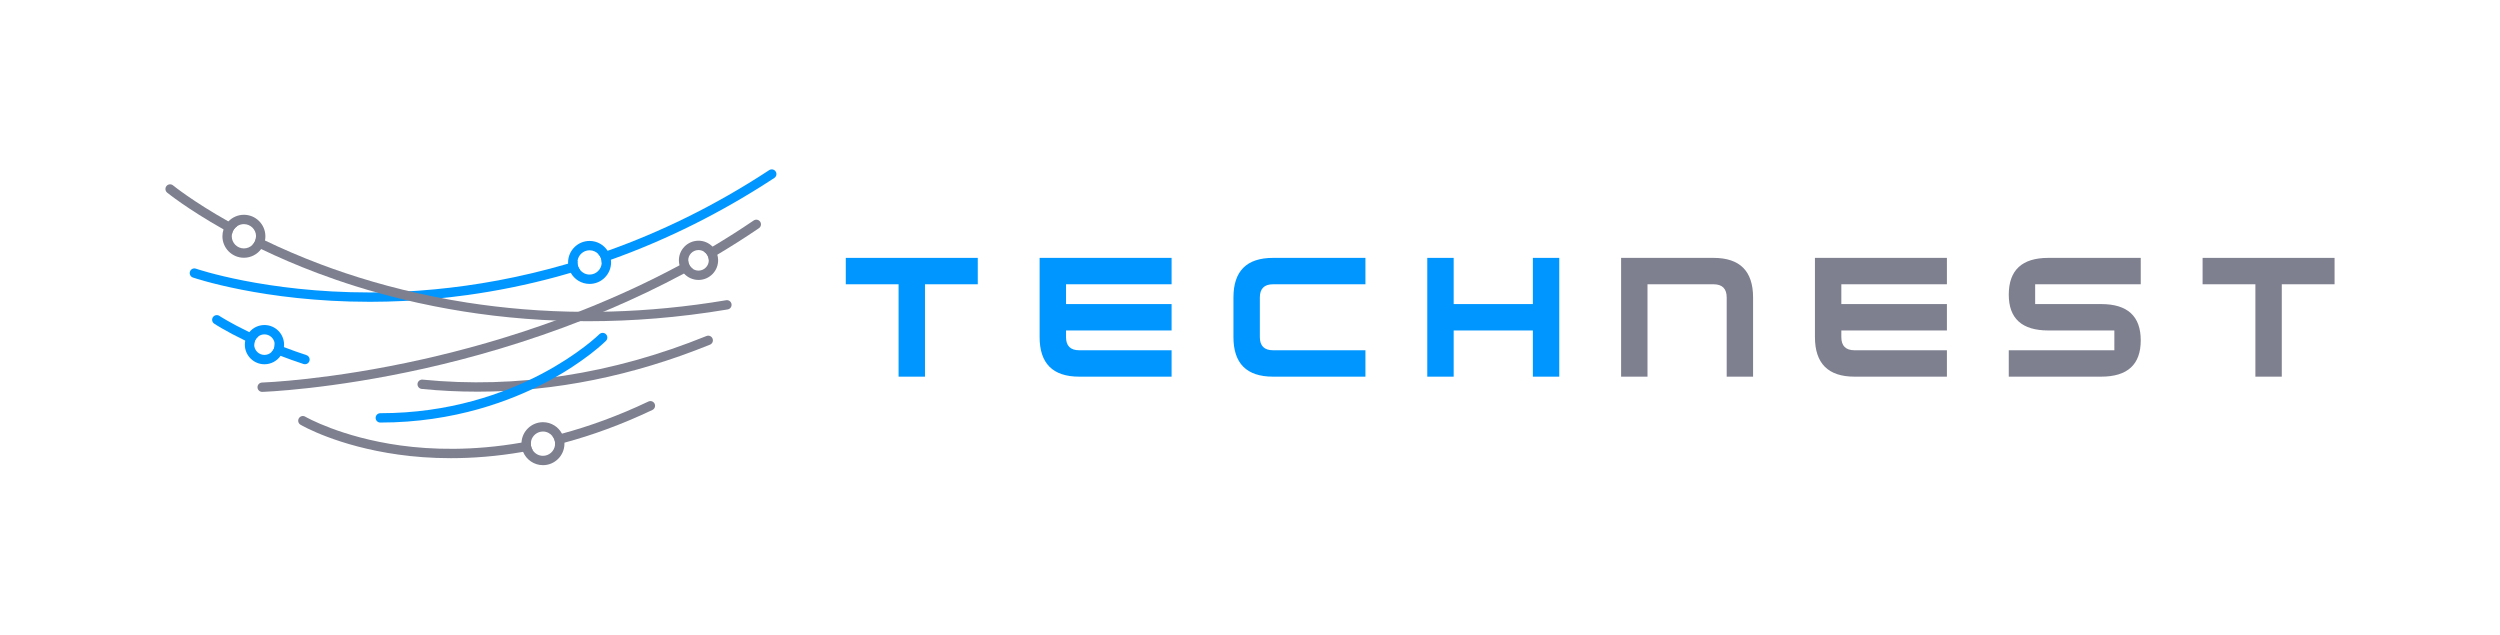 <?xml version="1.0" encoding="UTF-8" standalone="no"?>
<!-- Generator: Adobe Illustrator 23.0.5, SVG Export Plug-In . SVG Version: 6.00 Build 0)  -->

<svg
   version="1.1"
   id="Layer_1"
   x="0px"
   y="0px"
   viewBox="0 0 2945.362 747.574"
   style="enable-background:new 0 0 2945.362 747.574;"
   xml:space="preserve"
   sodipodi:docname="logo-name-HORIZONTAL.svg"
   inkscape:version="1.4.2 (f4327f4, 2025-05-13)"
   xmlns:inkscape="http://www.inkscape.org/namespaces/inkscape"
   xmlns:sodipodi="http://sodipodi.sourceforge.net/DTD/sodipodi-0.dtd"
   xmlns="http://www.w3.org/2000/svg"
   xmlns:svg="http://www.w3.org/2000/svg"><defs
   id="defs45" /><sodipodi:namedview
   id="namedview45"
   pagecolor="#ffffff"
   bordercolor="#000000"
   borderopacity="0.25"
   inkscape:showpageshadow="2"
   inkscape:pageopacity="0.0"
   inkscape:pagecheckerboard="0"
   inkscape:deskcolor="#d1d1d1"
   inkscape:zoom="0.6029819"
   inkscape:cx="1473.5102"
   inkscape:cy="373.97474"
   inkscape:window-width="2048"
   inkscape:window-height="1081"
   inkscape:window-x="4472"
   inkscape:window-y="0"
   inkscape:window-maximized="1"
   inkscape:current-layer="g25" />
<style
   type="text/css"
   id="style1">
	.Drop_x0020_Shadow{fill:none;}
	.Outer_x0020_Glow_x0020_5_x0020_pt{fill:none;}
	.Blue_x0020_Neon{fill:none;stroke:#8AACDA;stroke-width:7;stroke-linecap:round;stroke-linejoin:round;}
	.Chrome_x0020_Highlight{fill:url(#SVGID_1_);stroke:#FFFFFF;stroke-width:0.363;stroke-miterlimit:1;}
	.Jive_GS{fill:#FFDD00;}
	.Alyssa_GS{fill:#A6D0E4;}
	.st0{fill:#0096FF;}
	.st1{fill:#59392B;}
</style>
<linearGradient
   id="SVGID_1_"
   gradientUnits="userSpaceOnUse"
   x1="-224.425"
   y1="-607.468"
   x2="-224.425"
   y2="-608.468">
	<stop
   offset="0"
   style="stop-color:#656565"
   id="stop1" />
	<stop
   offset="0.618"
   style="stop-color:#1B1B1B"
   id="stop2" />
	<stop
   offset="0.629"
   style="stop-color:#545454"
   id="stop3" />
	<stop
   offset="0.983"
   style="stop-color:#3E3E3E"
   id="stop4" />
</linearGradient>
<g
   id="g30">
	<g
   id="g11">
		<path
   class="st0"
   d="M996.462,303.817h155.49v31.097h-62.196v108.845h-31.099V334.913h-62.195V303.817z"
   id="path4" />
		<path
   class="st0"
   d="M1380.31,443.758h-108.843c-31.099,0-46.647-15.55-46.647-46.647v-93.294h155.49v31.097h-124.391v23.326    h124.391v31.097h-124.391v7.775c0,10.367,5.182,15.546,15.548,15.546h108.843V443.758z"
   id="path5" />
		<path
   class="st0"
   d="M1608.669,443.758h-108.843c-31.099,0-46.647-15.55-46.647-46.647v-46.647    c0-31.101,15.548-46.647,46.647-46.647h108.843v31.097h-108.843c-10.367,0-15.548,5.183-15.548,15.55v46.647    c0,10.367,5.182,15.546,15.548,15.546h108.843V443.758z"
   id="path6" />
		<path
   class="st0"
   d="M1681.538,443.758V303.817h31.099v54.422h93.294v-54.422h31.097v139.941h-31.097v-54.422h-93.294v54.422    H1681.538z"
   id="path7" />
		<path
   class="st1"
   d="M1909.897,443.758V303.817h108.845c31.097,0,46.643,15.546,46.643,46.647v93.294h-31.093v-93.294    c0-10.367-5.187-15.55-15.55-15.55h-77.744v108.845H1909.897z"
   id="path8"
   style="fill:#7e8090;fill-opacity:1" />
		<path
   class="st1"
   d="M2293.746,443.758h-108.845c-31.097,0-46.643-15.55-46.643-46.647v-93.294h155.488v31.097h-124.391v23.326    h124.391v31.097h-124.391v7.775c0,10.367,5.18,15.546,15.546,15.546h108.845V443.758z"
   id="path9"
   style="fill:#7e8090;fill-opacity:1" />
		<path
   class="st1"
   d="M2366.615,412.657h124.391v-23.322h-77.744c-31.101,0-46.647-14.045-46.647-42.14    c0-28.919,15.546-43.379,46.647-43.379h108.844v31.097h-124.395v23.326h77.744c31.101,0,46.651,14.256,46.651,42.761    c0,28.505-15.55,42.758-46.651,42.758h-108.841V412.657z"
   id="path10"
   style="fill:#7e8090;fill-opacity:1" />
		<path
   class="st1"
   d="M2594.976,303.817h155.492v31.097h-62.198v108.845h-31.097V334.913h-62.198V303.817z"
   id="path11"
   style="fill:#7e8090;fill-opacity:1" />
	</g>
	<g
   id="g29">
		<g
   id="g13">
			<path
   class="st0"
   d="M680.299,309.179c0,3.368,1.167,6.45,3.148,8.894v0.022c-3.654,1.123-7.331,2.223-11.007,3.302     c-5.525,1.629-11.073,3.192-16.642,4.711c-34.76,9.444-70.048,16.62-105.6,21.552c-0.022,0-0.022,0-0.044,0     c-12.724,1.761-25.47,3.214-38.238,4.381h-0.022c-24.876,2.29-49.861,3.478-74.825,3.522h-1.805     c-124.51,0-207.238-28.354-208.053-28.64c-2.884-1.013-4.381-4.139-3.39-7c1.013-2.884,4.139-4.403,7.001-3.39     c0.814,0.286,81.936,28.024,204.443,28.024h2.245c11.469-0.022,23.577-0.308,36.213-0.925h0.022     c12.284-0.594,25.096-1.475,38.37-2.752c47.198-4.469,100.339-13.605,157.201-30.269v-0.022     c3.698-1.057,7.397-2.179,11.117-3.324C680.343,307.88,680.299,308.519,680.299,309.179z"
   id="path12" />
			<path
   class="st0"
   d="M912.259,209.654c-61.375,40.263-125.897,72.558-192.533,96.355c-3.588,1.299-7.22,2.576-10.831,3.786     c0.022-0.198,0.022-0.418,0.022-0.616c0-3.83-1.519-7.309-3.985-9.862c3.633-1.233,7.287-2.509,10.941-3.808v-0.022     c60.935-21.662,125.193-52.283,190.354-95.034c2.532-1.673,5.944-0.969,7.617,1.585     C915.517,204.569,914.813,207.981,912.259,209.654z"
   id="path13" />
		</g>
		<g
   id="g15">
			<path
   class="st1"
   d="M269.058,260.881c3.302,1.849,6.714,3.742,10.237,5.658c-3.104,2.135-5.328,5.415-6.01,9.246     c-3.412-1.849-6.714-3.698-9.906-5.503c-42.927-24.215-66.107-43.059-66.482-43.367c-2.333-1.937-2.686-5.393-0.748-7.749     c1.937-2.356,5.393-2.686,7.749-0.749C204.271,218.724,226.945,237.15,269.058,260.881z"
   id="path14"
   style="fill:#7e8090;fill-opacity:1" />
			<path
   class="st1"
   d="M857.312,364.566c-58.227,9.774-113.195,13.869-164.421,13.869c-0.968,0-1.937,0-2.906-0.022     c-10.743-0.022-21.31-0.22-31.722-0.616c-53.45-1.937-102.409-8.233-146.37-16.951c-13.186-2.598-25.91-5.415-38.172-8.409     c-37.93-9.224-71.391-20.033-99.987-30.797c-24.347-9.18-46.427-18.8-66.042-28.244c-3.478-1.673-6.868-3.346-10.192-4.975     c2.576-2.576,4.161-6.142,4.161-10.06v-0.176c3.412,1.717,6.934,3.434,10.523,5.151c19.548,9.422,41.562,19.02,65.909,28.178     c36.807,13.869,81.782,27.715,134.02,38.172c12.284,2.466,24.986,4.733,38.084,6.78c42.068,6.56,88.143,10.699,137.851,10.941     c10.523,0.066,21.221-0.066,32.096-0.374c42.729-1.211,87.946-5.371,135.364-13.318c3.016-0.506,5.833,1.519,6.34,4.513     C862.331,361.242,860.306,364.082,857.312,364.566z"
   id="path15"
   style="fill:#7e8090;fill-opacity:1" />
		</g>
		<g
   id="g16">
			<path
   class="st1"
   d="M562.604,461.455c-21.985,0-43.907-1.079-65.786-3.24c-3.025-0.299-5.234-2.995-4.935-6.019     c0.298-3.025,2.962-5.22,6.018-4.936c110.742,10.947,223.264-6.344,334.428-51.391c2.81-1.137,6.024,0.217,7.167,3.036     c1.142,2.816-0.217,6.026-3.035,7.167C745.566,442.907,653.714,461.455,562.604,461.455z"
   id="path16"
   style="fill:#7e8090;fill-opacity:1" />
		</g>
		<g
   id="g18">
			<path
   class="st0"
   d="M293.735,391.357c3.324,1.607,6.868,3.28,10.633,4.975c-2.972,2.179-4.909,5.724-4.909,9.708v0.198     c-3.72-1.673-7.221-3.324-10.523-4.909v-0.022c-23.026-11.073-35.64-19.372-36.543-19.967c-2.532-1.673-3.236-5.085-1.541-7.617     c1.673-2.532,5.085-3.236,7.617-1.563C258.689,372.315,271.061,380.438,293.735,391.357z"
   id="path17" />
			<path
   class="st0"
   d="M364.532,425.368c-0.771,2.311-2.928,3.764-5.24,3.764c-0.572,0-1.145-0.088-1.717-0.286     c-9.62-3.17-18.646-6.406-27.033-9.642c-3.743-1.409-7.331-2.84-10.809-4.249c2.422-2.201,3.941-5.393,3.941-8.916     c0-0.484-0.022-0.969-0.088-1.431c3.5,1.431,7.155,2.884,10.919,4.337c8.233,3.148,17.105,6.34,26.527,9.466     C363.915,419.358,365.478,422.462,364.532,425.368z"
   id="path18" />
		</g>
		<g
   id="g20">
			<path
   class="st1"
   d="M816.098,316.672c-3.422,1.889-6.823,3.734-10.247,5.557c-28.687,15.396-57.384,29.03-85.556,41.106     l-0.022,0.001c-9.999,4.294-19.939,8.388-29.773,12.302c-70.586,28.004-136.644,46.399-189.664,58.314     c-111.313,25.006-191.001,27.72-191.793,27.744c-3.036,0.093-5.577-2.295-5.67-5.332c-0.093-3.036,2.295-5.577,5.332-5.67     c0.792-0.024,79.622-2.712,189.993-27.557c45.496-10.23,100.667-25.273,160.077-47.141c9.691-3.579,19.53-7.34,29.451-11.301     l0.022-0.001c36.64-14.605,74.499-31.825,112.351-52.128c3.424-1.823,6.824-3.69,10.246-5.579l0.003,0.088     C810.971,311.081,813.038,314.563,816.098,316.672z"
   id="path19"
   style="fill:#7e8090;fill-opacity:1" />
			<path
   class="st1"
   d="M894.114,268.859c-16.201,11.026-32.576,21.418-49.014,31.217c-3.352,1.997-6.706,3.95-10.082,5.904     c-0.233-4.001-2.41-7.458-5.577-9.475c3.354-1.953,6.707-3.906,10.059-5.925c16.243-9.661,32.424-19.916,48.431-30.825     c2.503-1.707,5.936-1.063,7.643,1.439C897.281,263.718,896.638,267.13,894.114,268.859z"
   id="path20"
   style="fill:#7e8090;fill-opacity:1" />
		</g>
		<g
   id="g22">
			<path
   class="st1"
   d="M625.377,522.714c0,2.752,0.792,5.349,2.157,7.529c-3.786,0.771-7.551,1.453-11.271,2.091     c-31.084,5.394-59.635,7.463-85.15,7.463c-23.115,0-43.763-1.695-61.551-4.183c-72.228-10.082-113.812-34.209-115.551-35.244     c-2.62-1.541-3.478-4.909-1.937-7.529c1.541-2.62,4.909-3.5,7.529-1.959c0.572,0.33,41.981,24.237,112.072,33.923     c36.433,5.019,85.062,6.692,142.716-3.346c3.764-0.638,7.551-1.343,11.381-2.091     C625.509,520.446,625.377,521.569,625.377,522.714z"
   id="path21"
   style="fill:#7e8090;fill-opacity:1" />
			<path
   class="st1"
   d="M768.622,483c-36.433,17.303-71.127,29.785-103.641,38.546c-3.72,1.013-7.419,1.959-11.095,2.862     c0.066-0.55,0.11-1.123,0.11-1.695c0-3.368-1.167-6.472-3.148-8.916c3.72-0.902,7.462-1.871,11.227-2.884     c31.92-8.608,66.02-20.847,101.836-37.864c2.752-1.299,6.032-0.132,7.331,2.598C772.54,478.4,771.373,481.68,768.622,483z"
   id="path22"
   style="fill:#7e8090;fill-opacity:1" />
		</g>
		<g
   id="g23">
			<path
   class="st0"
   d="M448.052,497.832c-3.04,0-5.503-2.464-5.503-5.503c0-3.04,2.464-5.503,5.503-5.503     c162.89,0,257.143-92.121,258.076-93.049c2.15-2.145,5.632-2.148,7.782,0.006c2.146,2.15,2.146,5.63-0.002,7.778     c-0.989,0.991-24.763,24.523-69.554,48.299C603.13,471.744,535.609,497.832,448.052,497.832z"
   id="path23" />
		</g>
		<g
   id="g24">
			<path
   class="st1"
   d="M287.351,253.044c-7.177,0-13.693,3.016-18.294,7.837c-2.531,2.664-4.491,5.856-5.679,9.4     c-0.881,2.532-1.343,5.261-1.343,8.079c0,13.957,11.359,25.316,25.316,25.316c8.343,0,15.74-4.051,20.341-10.281     c2.179-2.95,3.742-6.362,4.491-10.06c0.308-1.607,0.484-3.28,0.484-4.975C312.667,264.403,301.308,253.044,287.351,253.044z      M301.66,278.36c0,3.918-1.585,7.485-4.161,10.06c-2.598,2.62-6.186,4.249-10.148,4.249c-7.881,0-14.309-6.428-14.309-14.309     c0-0.881,0.088-1.739,0.242-2.576c0.682-3.83,2.906-7.11,6.01-9.246c2.289-1.563,5.063-2.488,8.057-2.488     c7.815,0,14.221,6.34,14.309,14.133V278.36z"
   id="path24"
   style="fill:#7e8090;fill-opacity:1" />
		</g>
		<g
   id="g25">
			<path
   class="st1"
   d="M845.1,300.077c-1.103-3.622-3.03-6.866-5.6-9.497c-4.366-4.469-10.528-7.187-17.261-6.98     c-12.74,0.392-22.785,11.074-22.393,23.814c0.055,1.782,0.306,3.492,0.753,5.153c0.95,3.671,2.791,6.962,5.252,9.661     c4.377,4.843,10.789,7.795,17.808,7.58c12.74-0.392,22.785-11.074,22.393-23.814C845.99,303.926,845.665,301.954,845.1,300.077z      M823.322,318.806c-2.684,0.083-5.176-0.722-7.224-2.135c-3.06-2.108-5.127-5.591-5.25-9.595l-0.003-0.088     c-0.16-6.624,5.088-12.182,11.733-12.386c2.53-0.078,4.886,0.621,6.864,1.903c3.167,2.017,5.344,5.474,5.577,9.475     c0.025,0.109,0.029,0.241,0.033,0.351C835.256,312.999,829.989,318.601,823.322,318.806z"
   id="path25"
   style="fill:#7e8090;fill-opacity:1" />
		</g>
		<g
   id="g26">
			<path
   class="st0"
   d="M311.566,382.925c-7.177,0-13.582,3.28-17.831,8.431c-2.333,2.818-4.028,6.23-4.799,9.95v0.022     c-0.308,1.541-0.484,3.082-0.484,4.711c0,12.746,10.368,23.115,23.115,23.115c7.859,0,14.815-3.941,18.976-9.95     c2.091-2.994,3.478-6.472,3.962-10.258c0.11-0.947,0.176-1.915,0.176-2.906C334.681,393.294,324.313,382.925,311.566,382.925z      M323.674,406.04c0,3.522-1.519,6.714-3.941,8.916c-2.157,1.981-5.019,3.192-8.167,3.192c-6.604,0-11.997-5.327-12.108-11.91     v-0.198c0-3.985,1.937-7.529,4.909-9.708c2.025-1.519,4.491-2.399,7.199-2.399c6.186,0,11.315,4.667,12.02,10.677     C323.652,405.071,323.674,405.556,323.674,406.04z"
   id="path26" />
		</g>
		<path
   class="st1"
   d="M664.98,521.547c-0.176-3.83-1.211-7.419-2.906-10.633c-4.249-8.035-12.68-13.517-22.388-13.517    c-13.539,0-24.633,10.677-25.294,24.061c-0.022,0.418-0.022,0.837-0.022,1.255c0,3.412,0.683,6.648,1.893,9.62    c3.809,9.202,12.878,15.696,23.423,15.696c13.957,0,25.316-11.359,25.316-25.316C665.002,522.317,665.002,521.921,664.98,521.547z     M653.885,524.431c-0.858,7.088-6.89,12.592-14.199,12.592c-5.129,0-9.62-2.708-12.152-6.78c-1.365-2.179-2.157-4.777-2.157-7.529    c0-1.145,0.132-2.267,0.396-3.346c1.519-6.274,7.177-10.963,13.913-10.963c4.513,0,8.541,2.113,11.161,5.393    c1.981,2.444,3.148,5.548,3.148,8.916c0,0.572-0.044,1.145-0.11,1.695V524.431z"
   id="path27"
   style="fill:#7e8090;fill-opacity:1" />
		<g
   id="g28">
			<path
   class="st0"
   d="M719.725,306.009c-0.484-3.852-1.827-7.397-3.852-10.501v-0.022c-4.491-7-12.349-11.623-21.265-11.623     c-13.957,0-25.316,11.359-25.316,25.316c0,0.484,0.022,0.947,0.022,1.409v0.022c0.242,3.897,1.343,7.551,3.126,10.787     c4.315,7.793,12.636,13.098,22.168,13.098c13.957,0,25.316-11.359,25.316-25.316C719.924,308.1,719.858,307.044,719.725,306.009z      M694.608,323.488c-4.513,0-8.541-2.113-11.161-5.393v-0.022c-1.981-2.444-3.148-5.526-3.148-8.894     c0-0.66,0.044-1.299,0.132-1.915c0.946-6.978,6.956-12.394,14.177-12.394c4.051,0,7.727,1.695,10.324,4.447     c2.466,2.554,3.985,6.032,3.985,9.862c0,0.198,0,0.418-0.022,0.616C708.565,317.39,702.291,323.488,694.608,323.488z"
   id="path28" />
		</g>
	</g>
</g>
<g
   id="g31">
</g>
<g
   id="g32">
</g>
<g
   id="g33">
</g>
<g
   id="g34">
</g>
<g
   id="g35">
</g>
<g
   id="g36">
</g>
<g
   id="g37">
</g>
<g
   id="g38">
</g>
<g
   id="g39">
</g>
<g
   id="g40">
</g>
<g
   id="g41">
</g>
<g
   id="g42">
</g>
<g
   id="g43">
</g>
<g
   id="g44">
</g>
<g
   id="g45">
</g>
</svg>
